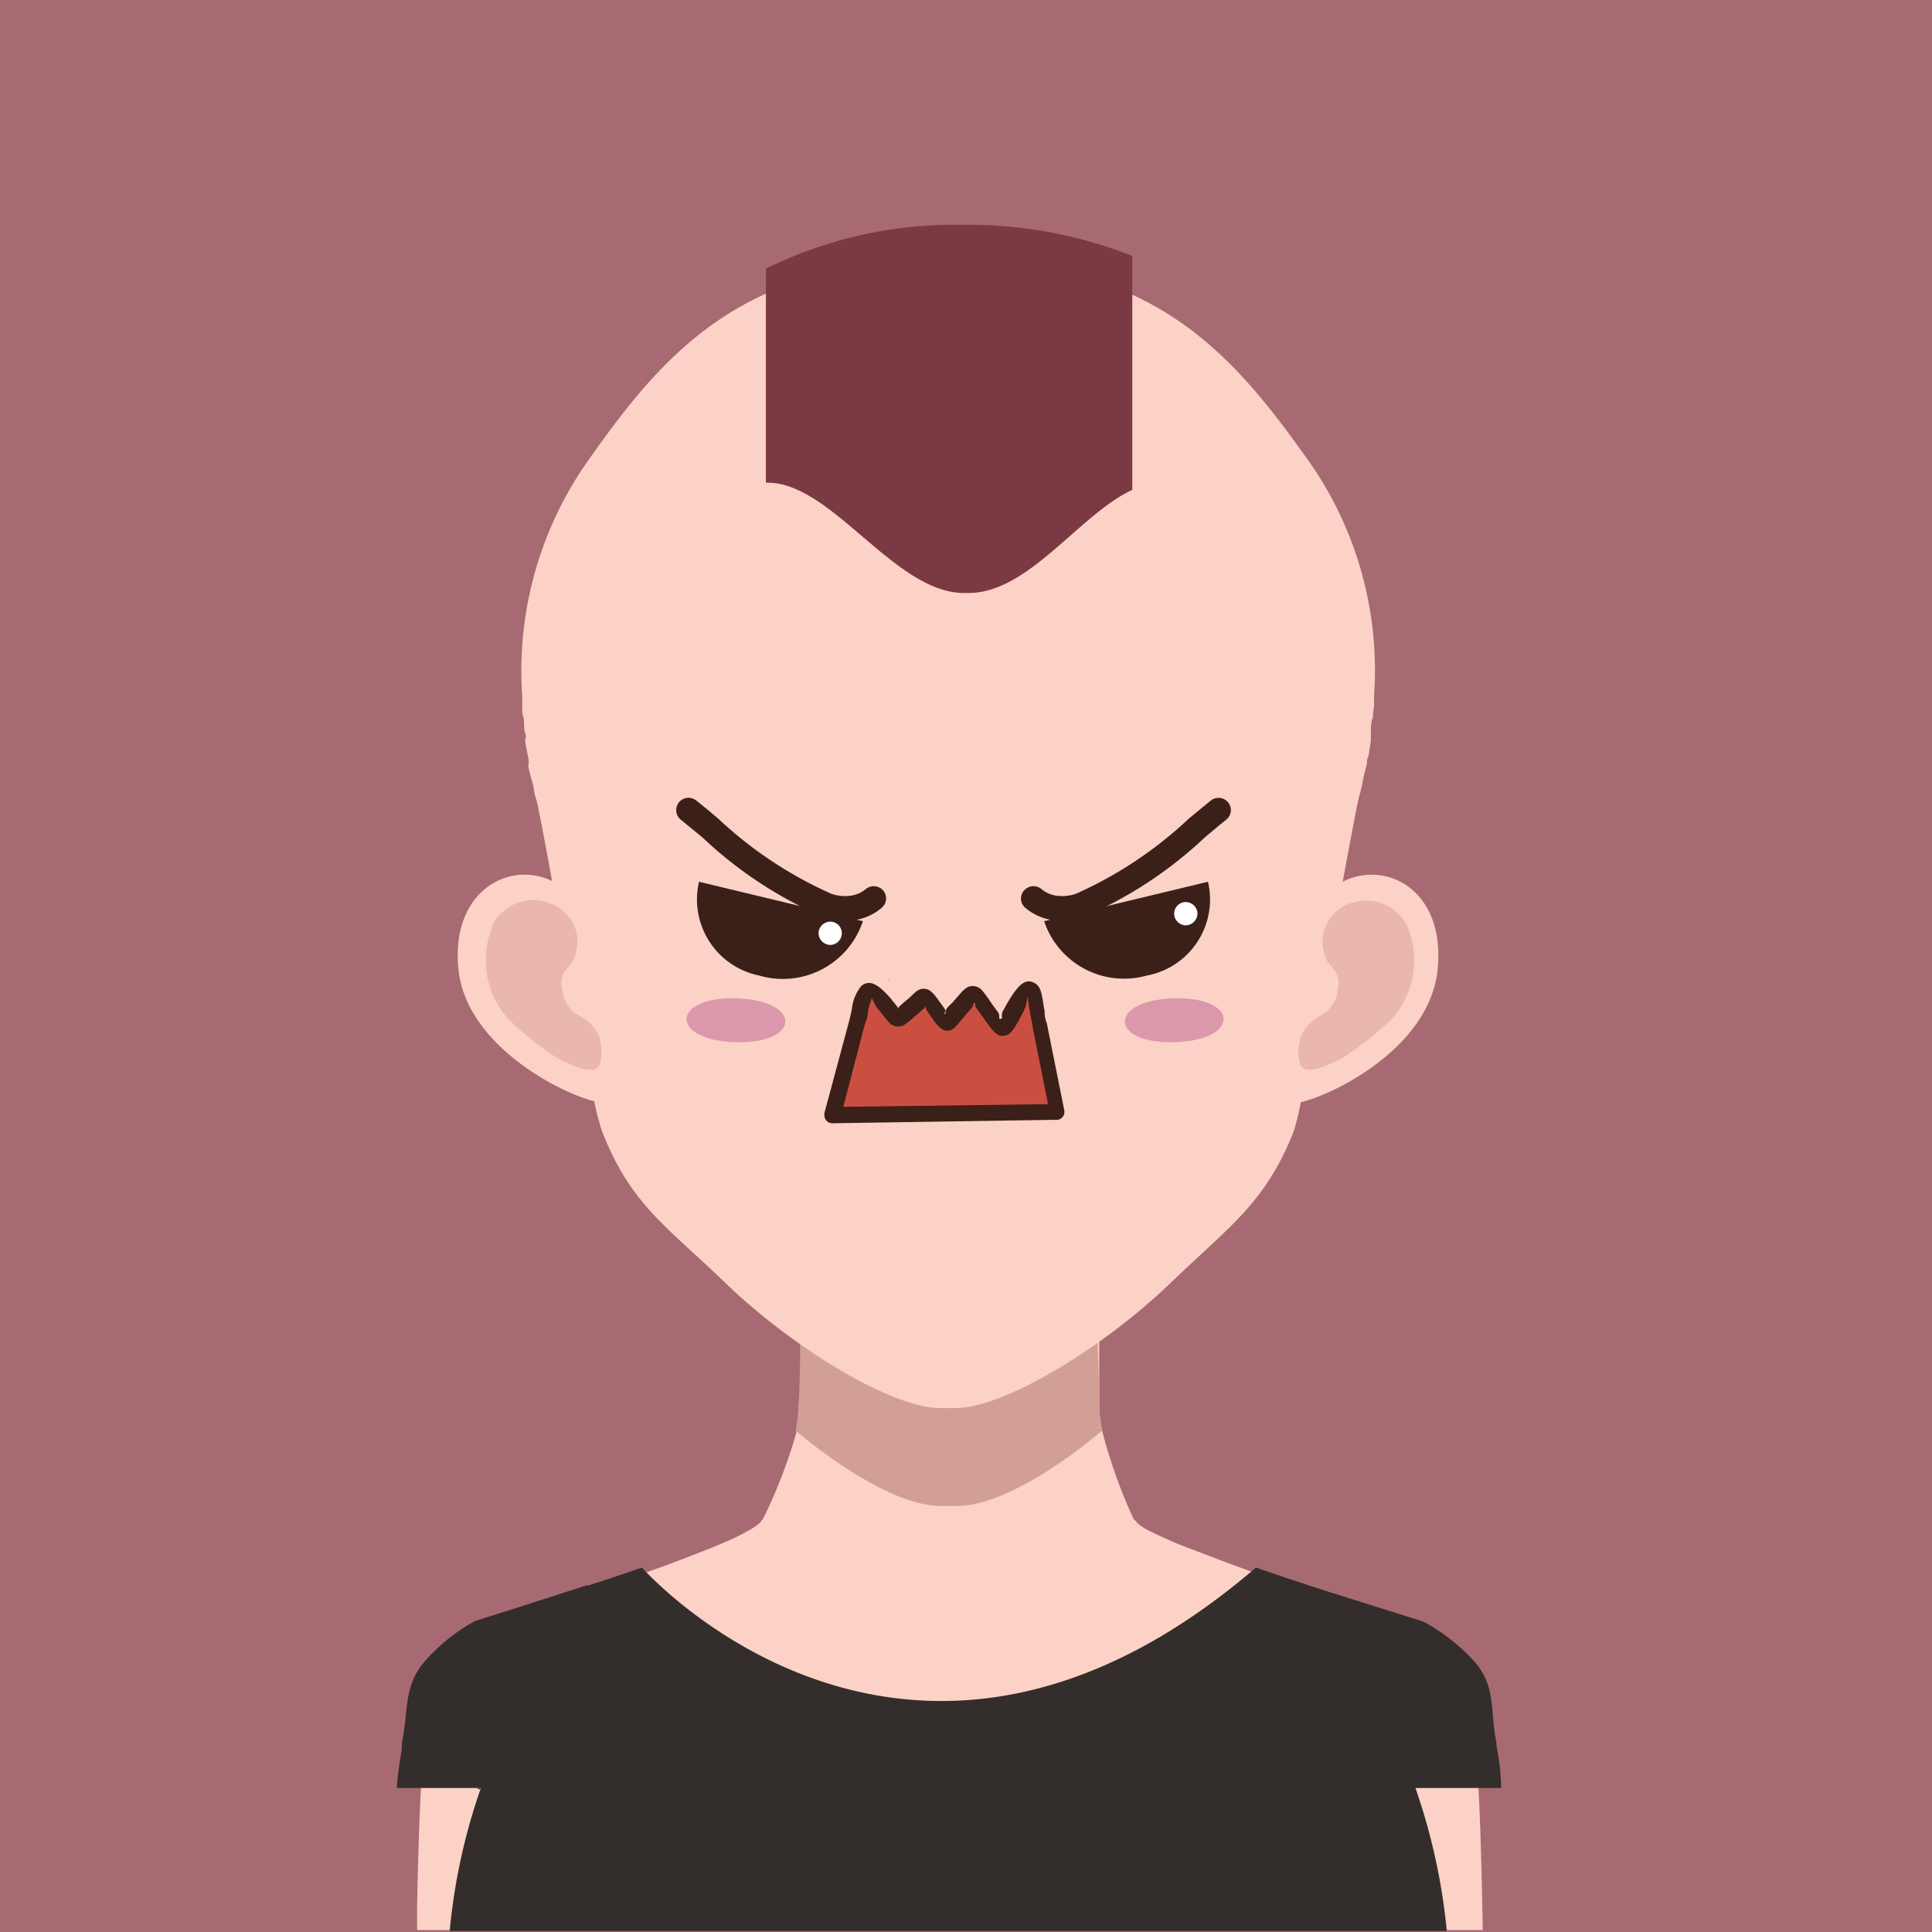 <svg xmlns="http://www.w3.org/2000/svg" viewBox="0 0 78.88 78.88"><title>Asset 41</title><g id="Layer_2" data-name="Layer 2"><g id="Layer_2-2" data-name="Layer 2"><rect width="78.88" height="78.88" style="fill:#a86a72"/><path d="M60.52,77.89s-.1-6-.33-6.54c-.47-2.1.36-3.06-2.89-5.08,0,0-.73-.24-1.8-.59h0l-2.4-.8c-.33-.12-.67-.24-1-.35-.86-.31-1.72-.62-2.51-.92L48,63c-.38-.17-.71-.32-1-.46a2.4,2.4,0,0,1-.59-.38s0-.05-.08-.09a.86.86,0,0,1-.07-.1A21.11,21.11,0,0,1,45,58.42h0a5.69,5.69,0,0,1-.12-1c0-.48,0-1,0-1.41s0-.86,0-1.2v-.28c0-.24,0-.44,0-.59s0-.24,0-.24l.86-.75c.64-.57,1.55-1.4,2.34-2.18a9.06,9.06,0,0,0,1.74-2.09.49.49,0,0,0,0-.15l-.06,0c-.4.06-2.55.43-4.86.79-1.37.22-2.81.43-4,.58l-1.25.14h0c-.34,0-.63.05-.84.05s-.56,0-1-.05h0l-1.32-.17c-1.07-.13-2.36-.32-3.6-.51l-3.16-.51-.58-.1-1.38-.24a1.54,1.54,0,0,0,.4.74,0,0,0,0,0,0,0,11.3,11.3,0,0,0,.74.86c.28.3.6.62.92.93,1,1,2.06,1.91,2.58,2.36l.32.27a2,2,0,0,1,0,.24c0,.15,0,.35,0,.59v.28c0,.1,0,.2,0,.3,0,.65,0,1.46-.06,2.31a5.71,5.71,0,0,1-.13,1A20.72,20.72,0,0,1,31.16,62l-.08.1-.07.09-.24.18a9.63,9.63,0,0,1-1,.52c-.37.16-.8.34-1.27.52-1.11.44-2.43.91-3.7,1.34l-.26.09L22,65.68h0c-1,.35-1.76.57-1.79.59-3.22,2-2.43,3-2.88,5h0v0a.48.48,0,0,0,0,.15h0c-.21,1.09-.3,6.38-.3,6.38,0,.32,0,.65,0,1H60.54C60.53,78.54,60.53,78.21,60.52,77.89Z" style="fill:#fbd2c5"/><path d="M45,58.41a5.58,5.58,0,0,1-.12-1c0-1.12-.06-2.19-.08-2.89a14.09,14.09,0,0,1-5.68,1.32,3.62,3.62,0,0,1-.76,0,14.17,14.17,0,0,1-5.69-1.32c0,.7,0,1.77-.07,2.89a5.58,5.58,0,0,1-.12,1c1.81,1.51,4.25,3.07,5.88,3.07a1.79,1.79,0,0,0,.34,0h.08a1.79,1.79,0,0,0,.34,0C40.76,61.48,43.2,59.92,45,58.41Z" style="fill:#d29f97"/><path d="M54.82,36c.32-1.73.56-3,.63-3.31s.07-.25.1-.38.07-.28.09-.42.1-.43.15-.64,0-.2.05-.3.09-.47.13-.71l0-.31c0-.21,0-.42.08-.64a3.56,3.56,0,0,1,.05-.47c0-.14,0-.28,0-.41a14.83,14.83,0,0,0-2.67-9.59c-2.58-3.62-5.55-7.46-12-8H36c-6.46.53-9.43,4.37-12,8a14.9,14.9,0,0,0-2.68,9.59c0,.13,0,.27,0,.41s0,.31.05.47,0,.43.07.64,0,.21,0,.31.09.48.13.71,0,.2,0,.3.09.43.15.64.07.27.09.42.06.25.1.38.32,1.57.63,3.28c-1.72-.84-4.11.37-3.83,3.54s4.21,5.13,5.55,5.45a10.82,10.82,0,0,0,.32,1.23c1.18,3,2.6,3.84,5.1,6.25,2.72,2.61,6.74,5.06,8.73,5.05H39c2,0,6-2.44,8.73-5.05,2.5-2.41,3.92-3.3,5.09-6.25A10.49,10.49,0,0,0,53.11,45c1.29-.29,5.29-2.21,5.59-5.46S56.55,35.11,54.82,36Z" style="fill:#fbd2c5"/><path d="M57.44,37.77a1.89,1.89,0,0,0-2.87-.57,1.64,1.64,0,0,0-.48,1.8c.13.53.68.57.54,1.37a1.42,1.42,0,0,1-.81,1.15,1.79,1.79,0,0,0-.68.73,2,2,0,0,0-.09,1.11c.15.65,1.09.15,1.71-.13a12.88,12.88,0,0,0,2.08-1.65,3.6,3.6,0,0,0,.6-3.81" style="fill:#e9b7ac"/><path d="M20.1,37.77A1.89,1.89,0,0,1,23,37.2a1.64,1.64,0,0,1,.48,1.8c-.13.53-.68.57-.54,1.37a1.43,1.43,0,0,0,.8,1.15,1.75,1.75,0,0,1,.69.73,2,2,0,0,1,.09,1.11c-.15.65-1.09.15-1.72-.13a13.26,13.26,0,0,1-2.07-1.65,3.6,3.6,0,0,1-.6-3.81" style="fill:#e9b7ac"/><path d="M36.28,40l-.06.17.09-.16Z" style="fill:#0e151a;opacity:0.4"/><path d="M36.28,40l-.06.17.09-.16Z" style="fill:#e8e9e7;opacity:0.55"/><path d="M41.45,41.49c.09.13.19.24.28.36-.08-.12-.17-.24-.25-.37Z" style="fill:#0e151a;opacity:0.4"/><path d="M41.45,41.49c.09.13.19.24.28.36-.08-.12-.17-.24-.25-.37Z" style="fill:#e8e9e7;opacity:0.55"/><path d="M19.46,73l.13.07,0-.07Z" style="fill:#332e2b"/><path d="M19.61,73v0h0Z" style="fill:#332e2b"/><path d="M57.79,73h3.5a9.09,9.09,0,0,0-.19-1.7l0-.13c-.28-1.36,0-2.25-.87-3.3a7.92,7.92,0,0,0-2.11-1.66l-1.87-.59h0L54.28,65l-.59-.19c-.35-.11-.7-.24-1.07-.35L51.28,64C37,76.26,26.21,64,26.21,64c-.66.23-1.34.46-2,.67l-.17.06-.1,0-2.67.86h0l-1.87.59A7.43,7.43,0,0,0,17.2,68c-.72,1-.52,1.85-.79,3.14,0,0,0,.09,0,.13h0v0a.3.3,0,0,0,0,.15h0A12.87,12.87,0,0,0,16.2,73h3.41l0,.07a24.51,24.51,0,0,0-1.25,5.77H59.07A25,25,0,0,0,57.79,73Z" style="fill:#332e2b"/><path d="M39.55,24.21C42,24.21,44.07,21,46.23,20V10.45a18.14,18.14,0,0,0-6.85-1.27h-.11a17.34,17.34,0,0,0-8,1.79v8.74c2.62-.09,5.17,4.4,8,4.5Z" style="fill:#7b3944"/><path d="M35.23,37.61A3.44,3.44,0,0,1,31,39.83,3.17,3.17,0,0,1,28.54,36Z" style="fill:#3a2018;fill-rule:evenodd"/><path d="M27.8,33.47a.5.5,0,0,1,.62-.79c.31.24.59.48.9.74a16.55,16.55,0,0,0,4.62,3.07,1.7,1.7,0,0,0,.79.08,1.23,1.23,0,0,0,.63-.28.51.51,0,0,1,.71.08.5.5,0,0,1-.08.7,2.19,2.19,0,0,1-1.12.5,2.62,2.62,0,0,1-1.25-.13,16.81,16.81,0,0,1-4.94-3.25Z" style="fill:#3a2018;fill-rule:evenodd"/><path d="M47.91,40.76c-2.68.09-2.63,1.87.06,1.79S50.6,40.68,47.91,40.76Z" style="fill:#dc98ab;fill-rule:evenodd"/><path d="M30.08,40.76c2.68.09,2.63,1.87-.06,1.79S27.39,40.68,30.08,40.76Z" style="fill:#dc98ab;fill-rule:evenodd"/><path d="M42.63,37.61a3.44,3.44,0,0,0,4.19,2.22A3.16,3.16,0,0,0,49.32,36Z" style="fill:#3a2018;fill-rule:evenodd"/><path d="M49.44,32.68a.51.51,0,0,1,.71.09.5.5,0,0,1-.09.7c-.22.17-.53.44-.87.72a17,17,0,0,1-4.95,3.25,2.59,2.59,0,0,1-1.25.13,2.23,2.23,0,0,1-1.12-.5.49.49,0,0,1-.07-.7.51.51,0,0,1,.71-.08,1.2,1.2,0,0,0,.62.28,1.74,1.74,0,0,0,.8-.08,16.5,16.5,0,0,0,4.61-3.07Z" style="fill:#3a2018;fill-rule:evenodd"/><path d="M33.9,38.58a.48.48,0,0,0,.47-.48.47.47,0,0,0-.47-.47.48.48,0,0,0-.48.47A.49.49,0,0,0,33.9,38.58Z" style="fill:#fff;fill-rule:evenodd"/><path d="M48.41,37.78a.49.49,0,0,0,.48-.48.48.48,0,0,0-.48-.47.47.47,0,0,0-.47.47A.48.48,0,0,0,48.41,37.78Z" style="fill:#fff;fill-rule:evenodd"/><path d="M36.15,41c.57.67.37.68,1,.13s.51-.7,1,0,.36.69,1-.05.5-.72,1.09.08c.72,1,.55,1,1.17-.1.73-1.26.7-.73,1,.74l.71,3.54L34,45.53l1-3.73C35.3,40.57,35.22,39.94,36.15,41Z" style="fill:#cb4f41;fill-rule:evenodd"/><path d="M36.41,40.83a2.94,2.94,0,0,1,.22.27c.08.09,0,.12,0,.13s0,0,.08-.13l.21-.19a3.12,3.12,0,0,0,.3-.26h0c.2-.19.31-.29.52-.28s.37.16.62.53v0l.07.09h0l.14.2c.09.13-.08.21,0,.2s0,0,.05-.14.16-.2.29-.34l.17-.2c.28-.32.41-.47.67-.45s.36.18.58.48l.19.28.21.28c.14.2,0,.31.12.3s0-.1.09-.31l.19-.34h0c.45-.77.74-1,1.08-.83s.32.54.44,1.17c0,.12,0,.25.09.49l.71,3.54a.33.33,0,0,1-.26.4h-.09L34,45.86a.32.32,0,0,1-.34-.33.28.28,0,0,1,0-.09l1-3.72c.05-.19.09-.37.12-.52a1.81,1.81,0,0,1,.38-.94c.33-.27.67-.13,1.26.57Zm-.3.69-.21-.26c-.27-.32-.27-.52-.31-.49a2.73,2.73,0,0,0-.16.58c0,.16-.08.34-.14.54h0l-.86,3.3,8.36-.11-.63-3.15c0-.12-.06-.32-.09-.5-.08-.44-.1-.7-.12-.71s0,.23-.16.58h0c-.06.11-.13.23-.18.34-.24.41-.35.62-.63.65s-.43-.18-.72-.58l-.2-.28-.2-.28c-.1-.14,0-.2-.08-.2s0,.07-.12.22l-.18.2-.27.32c-.2.25-.31.38-.52.39s-.38-.15-.62-.49l-.13-.19-.07-.1v0a.28.28,0,0,1-.06-.23l-.06.08h0l-.33.29-.21.18c-.25.21-.37.31-.59.29S36.29,41.75,36.11,41.52Z" style="fill:#3a2018;fill-rule:evenodd"/></g></g></svg>